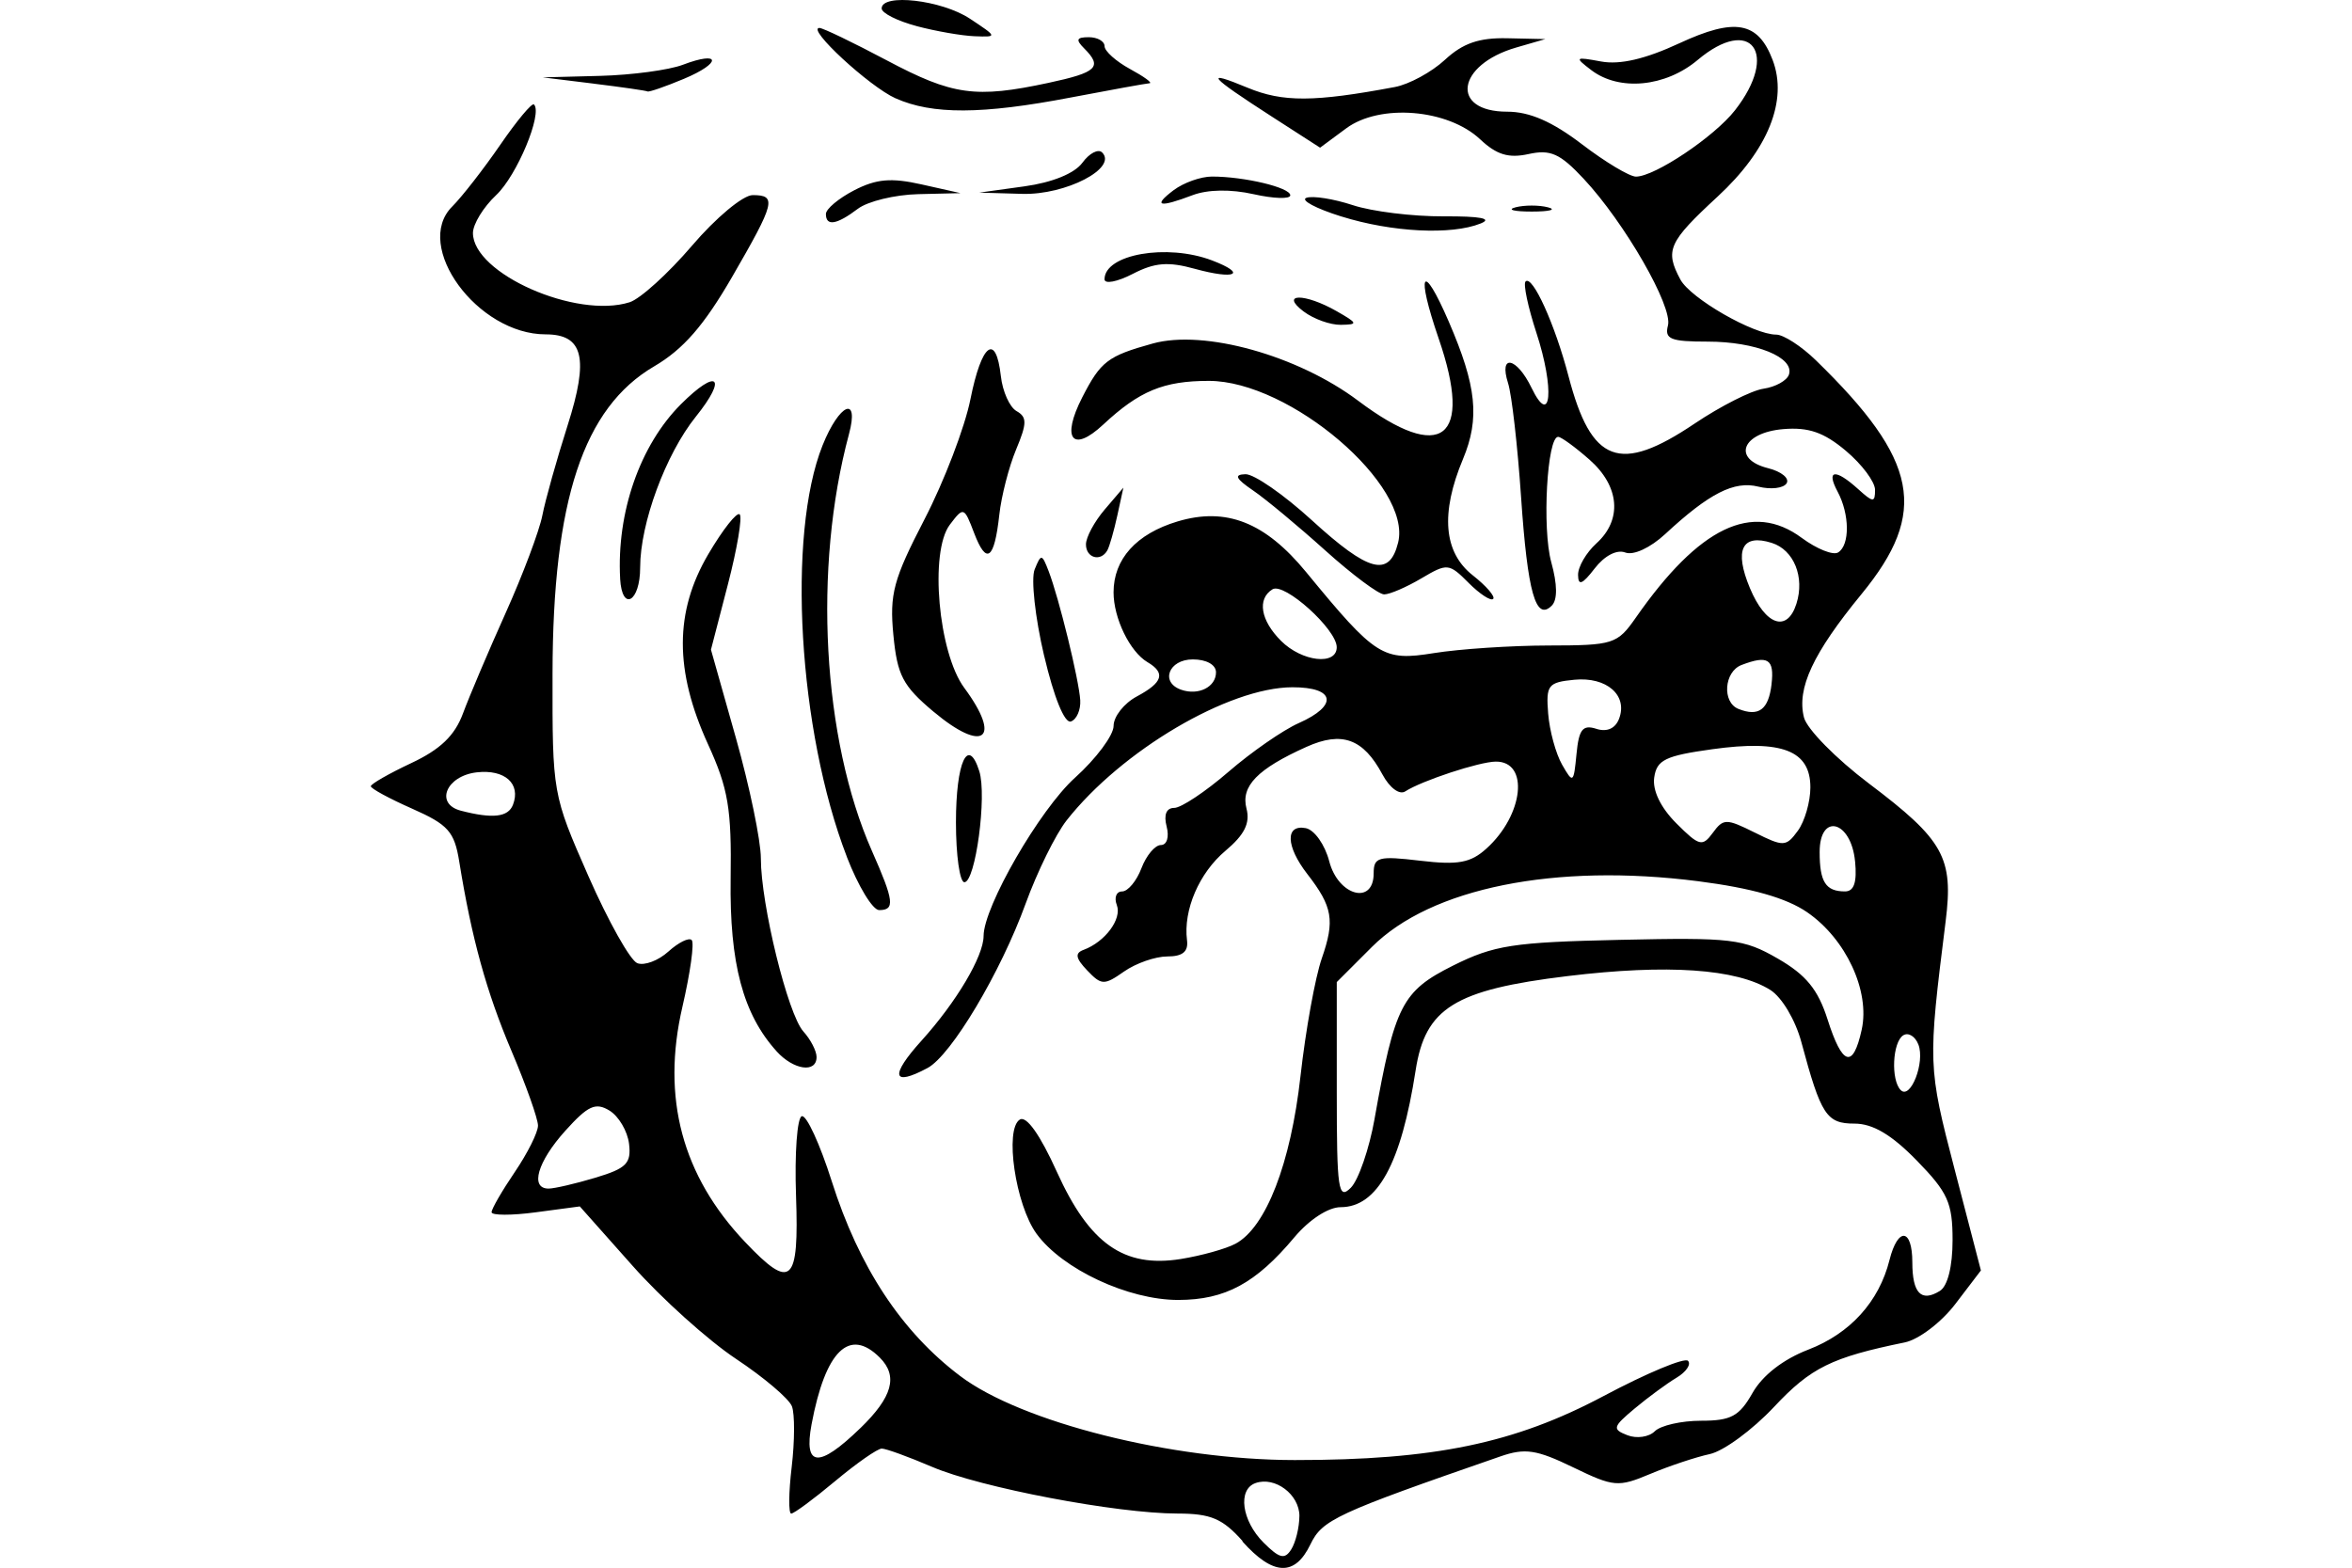 <?xml version="1.0" encoding="UTF-8" standalone="no"?>
<!-- Created with Inkscape (http://www.inkscape.org/) -->
<svg id="svg2" xmlns:rdf="http://www.w3.org/1999/02/22-rdf-syntax-ns#" xmlns="http://www.w3.org/2000/svg" height="45" width="67.5" version="1.1" xmlns:cc="http://creativecommons.org/ns#" xmlns:dc="http://purl.org/dc/elements/1.1/">
 <g id="g4186">
  <rect id="rect2990" opacity="0" height="45" width="67.5" y="0" x="3.5527e-15"/>
  <path id="path4618" d="m35.661 44.236c-0.575-0.646-0.913-0.789-1.866-0.79-1.745-0.001-5.661-0.746-7.047-1.341-0.673-0.288-1.322-0.524-1.443-0.524-0.121 0-0.722 0.42-1.336 0.933-0.614 0.513-1.182 0.933-1.262 0.933-0.08 0-0.074-0.603 0.014-1.341 0.087-0.738 0.09-1.52 0.006-1.739-0.084-0.219-0.806-0.831-1.604-1.361-0.798-0.53-2.134-1.731-2.967-2.67l-1.516-1.706-1.266 0.169c-0.696 0.093-1.266 0.091-1.266-0.003 0-0.095 0.3-0.614 0.666-1.153s0.666-1.139 0.666-1.333c0-0.194-0.341-1.155-0.758-2.137-0.721-1.698-1.147-3.239-1.502-5.441-0.139-0.861-0.317-1.061-1.349-1.518-0.654-0.289-1.189-0.579-1.189-0.645 0-0.065 0.522-0.364 1.16-0.664 0.837-0.393 1.251-0.791 1.486-1.429 0.18-0.486 0.73-1.783 1.224-2.882 0.494-1.099 0.967-2.359 1.053-2.799 0.085-0.44 0.412-1.603 0.725-2.585 0.617-1.931 0.452-2.612-0.63-2.612-1.958 0-3.814-2.537-2.684-3.667 0.283-0.283 0.905-1.082 1.381-1.774 0.476-0.693 0.911-1.214 0.967-1.159 0.256 0.256-0.488 2.042-1.084 2.602-0.367 0.344-0.667 0.835-0.667 1.089 0 1.163 2.965 2.473 4.497 1.987 0.304-0.096 1.11-0.828 1.791-1.625 0.685-0.802 1.463-1.45 1.74-1.45 0.699 0 0.646 0.211-0.595 2.356-0.805 1.39-1.398 2.07-2.232 2.559-2.031 1.19-2.909 3.843-2.917 8.812-0.005 3.448-0.001 3.476 1.03 5.822 0.57 1.296 1.201 2.42 1.403 2.498 0.202 0.078 0.604-0.073 0.892-0.334 0.289-0.261 0.59-0.41 0.669-0.33 0.08 0.08-0.041 0.943-0.267 1.919-0.605 2.608-0.009 4.844 1.8 6.75 1.327 1.399 1.55 1.195 1.461-1.333-0.043-1.209 0.032-2.235 0.165-2.279 0.134-0.044 0.52 0.795 0.86 1.866 0.784 2.471 2.004 4.322 3.687 5.592 1.761 1.329 6.071 2.411 9.602 2.412 3.996 0.001 6.309-0.479 8.865-1.839 1.235-0.657 2.324-1.111 2.42-1.01s-0.052 0.32-0.33 0.486c-0.278 0.166-0.817 0.563-1.199 0.882-0.633 0.529-0.651 0.597-0.21 0.768 0.266 0.104 0.62 0.052 0.786-0.114 0.166-0.166 0.763-0.302 1.327-0.302 0.861 0 1.098-0.128 1.479-0.8 0.286-0.503 0.878-0.963 1.597-1.24 1.203-0.462 2.033-1.377 2.333-2.574 0.24-0.956 0.655-0.914 0.655 0.067 0 0.886 0.255 1.152 0.79 0.821 0.224-0.138 0.365-0.702 0.365-1.458 0-1.072-0.135-1.371-1.031-2.289-0.719-0.737-1.258-1.056-1.783-1.056-0.804 0-0.962-0.242-1.524-2.333-0.172-0.642-0.56-1.294-0.893-1.504-0.97-0.609-2.954-0.745-5.815-0.398-3.244 0.393-4.087 0.916-4.364 2.707-0.415 2.682-1.097 3.927-2.154 3.927-0.352 0-0.902 0.359-1.327 0.866-1.106 1.321-1.985 1.795-3.33 1.797-1.433 0.002-3.328-0.883-4.068-1.9-0.605-0.831-0.924-3.004-0.48-3.278 0.19-0.117 0.582 0.436 1.062 1.498 0.935 2.068 1.925 2.765 3.555 2.505 0.591-0.095 1.299-0.292 1.573-0.439 0.874-0.468 1.585-2.301 1.865-4.812 0.147-1.315 0.422-2.835 0.611-3.378 0.38-1.092 0.313-1.483-0.416-2.423-0.617-0.796-0.638-1.43-0.044-1.316 0.248 0.048 0.55 0.474 0.674 0.952 0.257 0.992 1.275 1.268 1.275 0.345 0-0.468 0.134-0.505 1.337-0.362 1.084 0.128 1.443 0.063 1.896-0.346 1.072-0.965 1.238-2.508 0.27-2.499-0.471 0.004-2.117 0.546-2.597 0.855-0.167 0.108-0.448-0.102-0.656-0.489-0.549-1.025-1.16-1.247-2.177-0.79-1.409 0.633-1.891 1.129-1.723 1.772 0.109 0.418-0.056 0.751-0.603 1.211-0.757 0.637-1.214 1.7-1.104 2.568 0.042 0.328-0.126 0.466-0.565 0.466-0.343 0-0.901 0.194-1.241 0.432-0.572 0.401-0.649 0.398-1.059-0.032-0.333-0.349-0.358-0.495-0.104-0.589 0.618-0.229 1.107-0.887 0.955-1.285-0.083-0.216-0.015-0.392 0.151-0.392 0.166 0 0.416-0.3 0.555-0.666 0.139-0.366 0.39-0.666 0.558-0.666 0.173 0 0.244-0.23 0.165-0.533-0.088-0.338-0.008-0.533 0.219-0.533 0.197 0 0.897-0.466 1.555-1.035 0.658-0.569 1.565-1.198 2.015-1.398 1.145-0.507 1.052-1.033-0.18-1.03-1.831 0.005-4.901 1.815-6.479 3.821-0.315 0.401-0.843 1.474-1.174 2.384-0.719 1.982-2.137 4.36-2.817 4.724-1.018 0.545-1.087 0.226-0.171-0.788 1-1.107 1.778-2.42 1.779-3.001 0.001-0.841 1.612-3.632 2.623-4.543 0.609-0.549 1.108-1.219 1.108-1.488 0-0.269 0.3-0.649 0.666-0.845 0.75-0.401 0.834-0.674 0.305-0.986-0.504-0.298-0.972-1.261-0.972-2.002 0-0.957 0.653-1.681 1.837-2.036 1.396-0.418 2.513 0.022 3.689 1.453 2.002 2.437 2.2 2.562 3.669 2.326 0.733-0.118 2.211-0.216 3.285-0.218 1.867-0.003 1.977-0.038 2.51-0.802 1.817-2.604 3.341-3.337 4.76-2.287 0.431 0.318 0.901 0.507 1.044 0.418 0.341-0.211 0.333-1.096-0.015-1.746-0.338-0.632-0.066-0.666 0.588-0.074 0.432 0.391 0.487 0.394 0.487 0.024 0-0.23-0.376-0.734-0.837-1.121-0.631-0.531-1.072-0.684-1.797-0.623-1.187 0.1-1.481 0.86-0.434 1.122 0.38 0.095 0.618 0.29 0.53 0.433-0.088 0.143-0.454 0.186-0.812 0.096-0.694-0.174-1.409 0.19-2.672 1.361-0.427 0.396-0.912 0.62-1.146 0.53-0.243-0.093-0.596 0.091-0.878 0.457-0.356 0.462-0.473 0.508-0.477 0.188-0.004-0.234 0.234-0.642 0.527-0.908 0.748-0.677 0.668-1.639-0.2-2.403-0.403-0.355-0.806-0.649-0.896-0.654-0.32-0.017-0.468 2.631-0.2 3.599 0.176 0.636 0.181 1.079 0.015 1.245-0.46 0.46-0.695-0.372-0.882-3.12-0.1-1.466-0.267-2.935-0.373-3.265-0.272-0.851 0.246-0.749 0.673 0.133 0.566 1.169 0.666 0.027 0.139-1.583-0.241-0.737-0.381-1.399-0.31-1.469 0.197-0.197 0.844 1.231 1.233 2.72 0.655 2.505 1.466 2.809 3.622 1.357 0.742-0.499 1.63-0.949 1.974-0.999 0.344-0.05 0.673-0.233 0.73-0.406 0.162-0.494-0.953-0.946-2.334-0.946-1.066 0-1.241-0.071-1.138-0.464 0.142-0.542-1.245-2.954-2.422-4.213-0.676-0.723-0.949-0.845-1.579-0.707-0.573 0.126-0.917 0.021-1.389-0.423-0.927-0.871-2.876-1.031-3.845-0.314l-0.749 0.554-1.386-0.893c-1.814-1.169-1.972-1.358-0.692-0.827 1.009 0.418 1.907 0.414 4.224-0.021 0.41-0.077 1.057-0.429 1.438-0.782 0.512-0.475 0.979-0.636 1.787-0.618l1.094 0.024-0.833 0.241c-1.718 0.498-1.909 1.843-0.262 1.843 0.642 0 1.291 0.283 2.143 0.933 0.672 0.513 1.371 0.932 1.553 0.931 0.542-0.002 2.249-1.146 2.841-1.904 1.277-1.635 0.464-2.736-1.069-1.446-0.927 0.78-2.251 0.906-3.056 0.292-0.487-0.372-0.47-0.386 0.282-0.247 0.542 0.1 1.266-0.068 2.245-0.522 1.599-0.742 2.259-0.624 2.679 0.479 0.442 1.162-0.13 2.582-1.578 3.92-1.413 1.306-1.519 1.542-1.071 2.38 0.29 0.542 2.099 1.583 2.751 1.583 0.21 0 0.725 0.333 1.143 0.741 2.946 2.868 3.235 4.356 1.305 6.708-1.393 1.699-1.862 2.704-1.651 3.54 0.084 0.333 0.923 1.186 1.865 1.897 2.148 1.621 2.43 2.127 2.201 3.954-0.513 4.093-0.511 4.17 0.259 7.128l0.753 2.895-0.731 0.959c-0.405 0.531-1.053 1.024-1.452 1.106-2.101 0.43-2.696 0.723-3.753 1.851-0.619 0.66-1.449 1.27-1.845 1.355-0.396 0.085-1.162 0.34-1.702 0.567-0.928 0.39-1.05 0.38-2.225-0.189-1.048-0.508-1.376-0.556-2.083-0.311-4.721 1.636-5.11 1.817-5.452 2.526-0.447 0.928-1.074 0.9-1.954-0.088zm1.631-0.713c0.004-0.622-0.699-1.152-1.262-0.951-0.516 0.185-0.394 1.08 0.231 1.706 0.456 0.456 0.609 0.494 0.795 0.2 0.127-0.201 0.233-0.63 0.235-0.955zm-12.602-2.527c0.925-0.896 1.09-1.496 0.559-2.027-0.873-0.873-1.561-0.199-1.958 1.917-0.231 1.233 0.204 1.267 1.399 0.109zm14.76-8.889c0.578-3.247 0.788-3.657 2.244-4.386 1.183-0.591 1.723-0.675 4.798-0.743 3.21-0.071 3.543-0.031 4.531 0.539 0.81 0.467 1.152 0.887 1.425 1.742 0.426 1.337 0.732 1.43 0.981 0.298 0.244-1.111-0.453-2.609-1.569-3.374-0.595-0.408-1.588-0.69-3.12-0.887-4.106-0.527-7.674 0.191-9.369 1.887l-1.007 1.007v3.154c0 2.812 0.043 3.11 0.402 2.751 0.221-0.221 0.53-1.117 0.685-1.989zm-22.361 1.698c0.888-0.266 1.032-0.411 0.964-0.973-0.044-0.363-0.297-0.792-0.561-0.953-0.399-0.243-0.616-0.145-1.266 0.577-0.801 0.888-1.025 1.662-0.482 1.662 0.166 0 0.772-0.141 1.346-0.313zm37.967-3.821c-0.091-0.237-0.286-0.357-0.434-0.266-0.31 0.192-0.361 1.285-0.073 1.573 0.283 0.283 0.703-0.799 0.507-1.308zm-1.818-5.26c-0.113-1.169-1.016-1.406-1.016-0.266 0 0.86 0.174 1.13 0.728 1.13 0.259 0 0.347-0.262 0.289-0.864zm-2.879-0.826c0.83 0.414 0.899 0.411 1.238-0.052 0.197-0.27 0.359-0.83 0.359-1.245 0-1.057-0.813-1.373-2.814-1.095-1.353 0.188-1.596 0.307-1.668 0.814-0.053 0.37 0.186 0.864 0.635 1.313 0.656 0.656 0.748 0.68 1.046 0.274 0.303-0.415 0.387-0.416 1.205-0.008zm-35.637-0.798c0.232-0.605-0.234-1.022-1.04-0.93-0.878 0.101-1.211 0.905-0.455 1.101 0.913 0.237 1.358 0.186 1.495-0.171zm31.09-2.179c0.307 0.098 0.545-0.008 0.653-0.288 0.259-0.675-0.355-1.211-1.283-1.121-0.756 0.074-0.817 0.152-0.751 0.972 0.039 0.491 0.219 1.15 0.4 1.466 0.314 0.548 0.332 0.534 0.413-0.305 0.068-0.71 0.177-0.849 0.568-0.725zm5.029-1.281c0.086-0.722-0.102-0.842-0.862-0.551-0.501 0.192-0.563 1.07-0.088 1.26 0.583 0.233 0.864 0.023 0.951-0.709zm-15.943-0.341c0-0.218-0.274-0.371-0.666-0.371-0.692 0-0.944 0.658-0.333 0.871 0.496 0.173 0.999-0.079 0.999-0.5zm3.465-0.721c0-0.513-1.507-1.871-1.844-1.662-0.445 0.275-0.343 0.892 0.245 1.479 0.601 0.601 1.599 0.715 1.599 0.183zm13.193-1.249c0.243-0.765-0.073-1.544-0.707-1.745-0.857-0.272-1.086 0.202-0.628 1.298 0.449 1.074 1.07 1.282 1.335 0.447zm-29.267 12.849c-0.965-1.066-1.354-2.527-1.32-4.953 0.029-2.016-0.067-2.585-0.651-3.865-0.965-2.114-0.961-3.8 0.01-5.453 0.416-0.708 0.822-1.222 0.901-1.142s-0.073 0.986-0.34 2.014l-0.485 1.869 0.716 2.536c0.394 1.395 0.716 2.949 0.716 3.454 0 1.321 0.774 4.476 1.22 4.97 0.209 0.231 0.379 0.561 0.379 0.733 0 0.47-0.66 0.375-1.148-0.164zm2.014-5.587c-1.393-3.611-1.724-9.237-0.696-11.807 0.483-1.206 1.062-1.451 0.757-0.32-1.032 3.837-0.762 8.747 0.659 11.96 0.636 1.438 0.668 1.7 0.208 1.7-0.186 0-0.604-0.69-0.929-1.532zm3.132-0.984c0-1.731 0.346-2.491 0.67-1.47 0.224 0.706-0.11 3.187-0.428 3.187-0.133 0-0.242-0.773-0.242-1.717zm-0.644-3.179c-0.882-0.74-1.041-1.045-1.152-2.203-0.113-1.174-0-1.593 0.894-3.32 0.563-1.087 1.155-2.636 1.317-3.442 0.321-1.606 0.733-1.92 0.874-0.666 0.049 0.44 0.252 0.892 0.451 1.004 0.303 0.172 0.301 0.349-0.013 1.101-0.206 0.493-0.423 1.334-0.482 1.87-0.143 1.297-0.368 1.46-0.724 0.527-0.287-0.753-0.303-0.758-0.697-0.237-0.587 0.776-0.331 3.675 0.415 4.683 1.09 1.474 0.555 1.889-0.882 0.683zm3.174-1.605c-0.258-1.095-0.38-2.21-0.272-2.476 0.185-0.456 0.209-0.454 0.402 0.048 0.297 0.773 0.87 3.114 0.907 3.704 0.017 0.278-0.103 0.553-0.268 0.611-0.18 0.063-0.486-0.688-0.768-1.887zm-12.167-2.212c-0.105-1.899 0.568-3.832 1.744-5.008 1.045-1.045 1.349-0.79 0.427 0.358-0.864 1.075-1.597 3.061-1.597 4.328 0 0.991-0.521 1.284-0.575 0.322zm24.349 0.119c-0.564-0.564-0.609-0.569-1.359-0.126-0.426 0.252-0.905 0.458-1.064 0.458-0.159 0-0.922-0.57-1.695-1.266-0.773-0.696-1.704-1.47-2.068-1.718-0.501-0.342-0.554-0.456-0.218-0.466 0.245-0.008 1.101 0.586 1.903 1.319 1.636 1.496 2.227 1.65 2.478 0.647 0.411-1.639-3.103-4.645-5.432-4.645-1.297 0-1.994 0.288-3.03 1.254-0.887 0.827-1.211 0.408-0.603-0.78 0.531-1.036 0.73-1.188 2.025-1.547 1.473-0.408 4.162 0.342 5.895 1.644 2.402 1.805 3.305 1.108 2.311-1.782-0.661-1.92-0.471-2.247 0.287-0.493 0.801 1.853 0.897 2.78 0.409 3.948-0.651 1.557-0.556 2.679 0.281 3.337 0.389 0.306 0.652 0.611 0.585 0.678-0.067 0.067-0.385-0.141-0.706-0.462zm-10.981-1.104c0-0.204 0.242-0.653 0.537-0.999l0.537-0.629-0.174 0.8c-0.096 0.44-0.225 0.89-0.286 0.999-0.19 0.339-0.614 0.221-0.614-0.17zm6.248-6.684c-0.698-0.528 0.029-0.534 0.949-0.008 0.609 0.348 0.619 0.382 0.118 0.39-0.302 0.005-0.782-0.167-1.066-0.382zm-5.715-0.925c0-0.718 1.793-1.033 3.085-0.542 1.025 0.39 0.671 0.563-0.494 0.241-0.767-0.212-1.151-0.18-1.784 0.147-0.444 0.229-0.807 0.298-0.807 0.153zm6.796-1.803c-0.733-0.229-1.184-0.471-1.002-0.536 0.182-0.065 0.781 0.03 1.332 0.211 0.551 0.182 1.721 0.326 2.601 0.321 1.065-0.006 1.422 0.063 1.067 0.205-0.84 0.338-2.546 0.252-3.998-0.202zm-14.792-0.072c0-0.143 0.365-0.449 0.812-0.68 0.633-0.327 1.059-0.365 1.932-0.169l1.12 0.251-1.215 0.029c-0.668 0.016-1.448 0.205-1.732 0.42-0.608 0.46-0.917 0.51-0.917 0.149zm19.79-0.191c0.257-0.067 0.676-0.067 0.933 0 0.257 0.067 0.047 0.122-0.466 0.122-0.513 0-0.723-0.055-0.466-0.122zm-9.81-0.492c0.285-0.215 0.779-0.391 1.099-0.391 0.932 0 2.248 0.315 2.248 0.538 0 0.113-0.474 0.098-1.053-0.032-0.654-0.147-1.317-0.136-1.75 0.028-0.966 0.367-1.154 0.318-0.545-0.143zm-4.282-0.11c0.802-0.111 1.438-0.371 1.663-0.678 0.2-0.274 0.455-0.406 0.567-0.294 0.448 0.449-1.047 1.224-2.292 1.188l-1.236-0.036 1.299-0.18zm-3.698-2.526c-0.752-0.336-2.575-2.021-2.186-2.021 0.099 0 0.971 0.42 1.938 0.933 1.889 1.002 2.541 1.093 4.633 0.644 1.401-0.3 1.561-0.455 1.026-0.991-0.249-0.249-0.219-0.32 0.133-0.32 0.249 0 0.453 0.116 0.453 0.258s0.33 0.437 0.733 0.656c0.403 0.219 0.654 0.402 0.556 0.408-0.097 0.006-1.117 0.191-2.265 0.41-2.544 0.487-3.966 0.493-5.021 0.022zm-8.662-0.422-1.466-0.18 1.649-0.043c0.907-0.024 1.973-0.167 2.369-0.317 1.101-0.419 1.128-0.055 0.03 0.404-0.531 0.222-0.999 0.384-1.04 0.36-0.041-0.024-0.735-0.124-1.541-0.223zm9.262-1.653c-0.55-0.146-1-0.373-1-0.505 0-0.442 1.723-0.243 2.532 0.293 0.794 0.526 0.795 0.529 0.133 0.504-0.366-0.014-1.116-0.145-1.665-0.291z"/>
 </g>
</svg>
